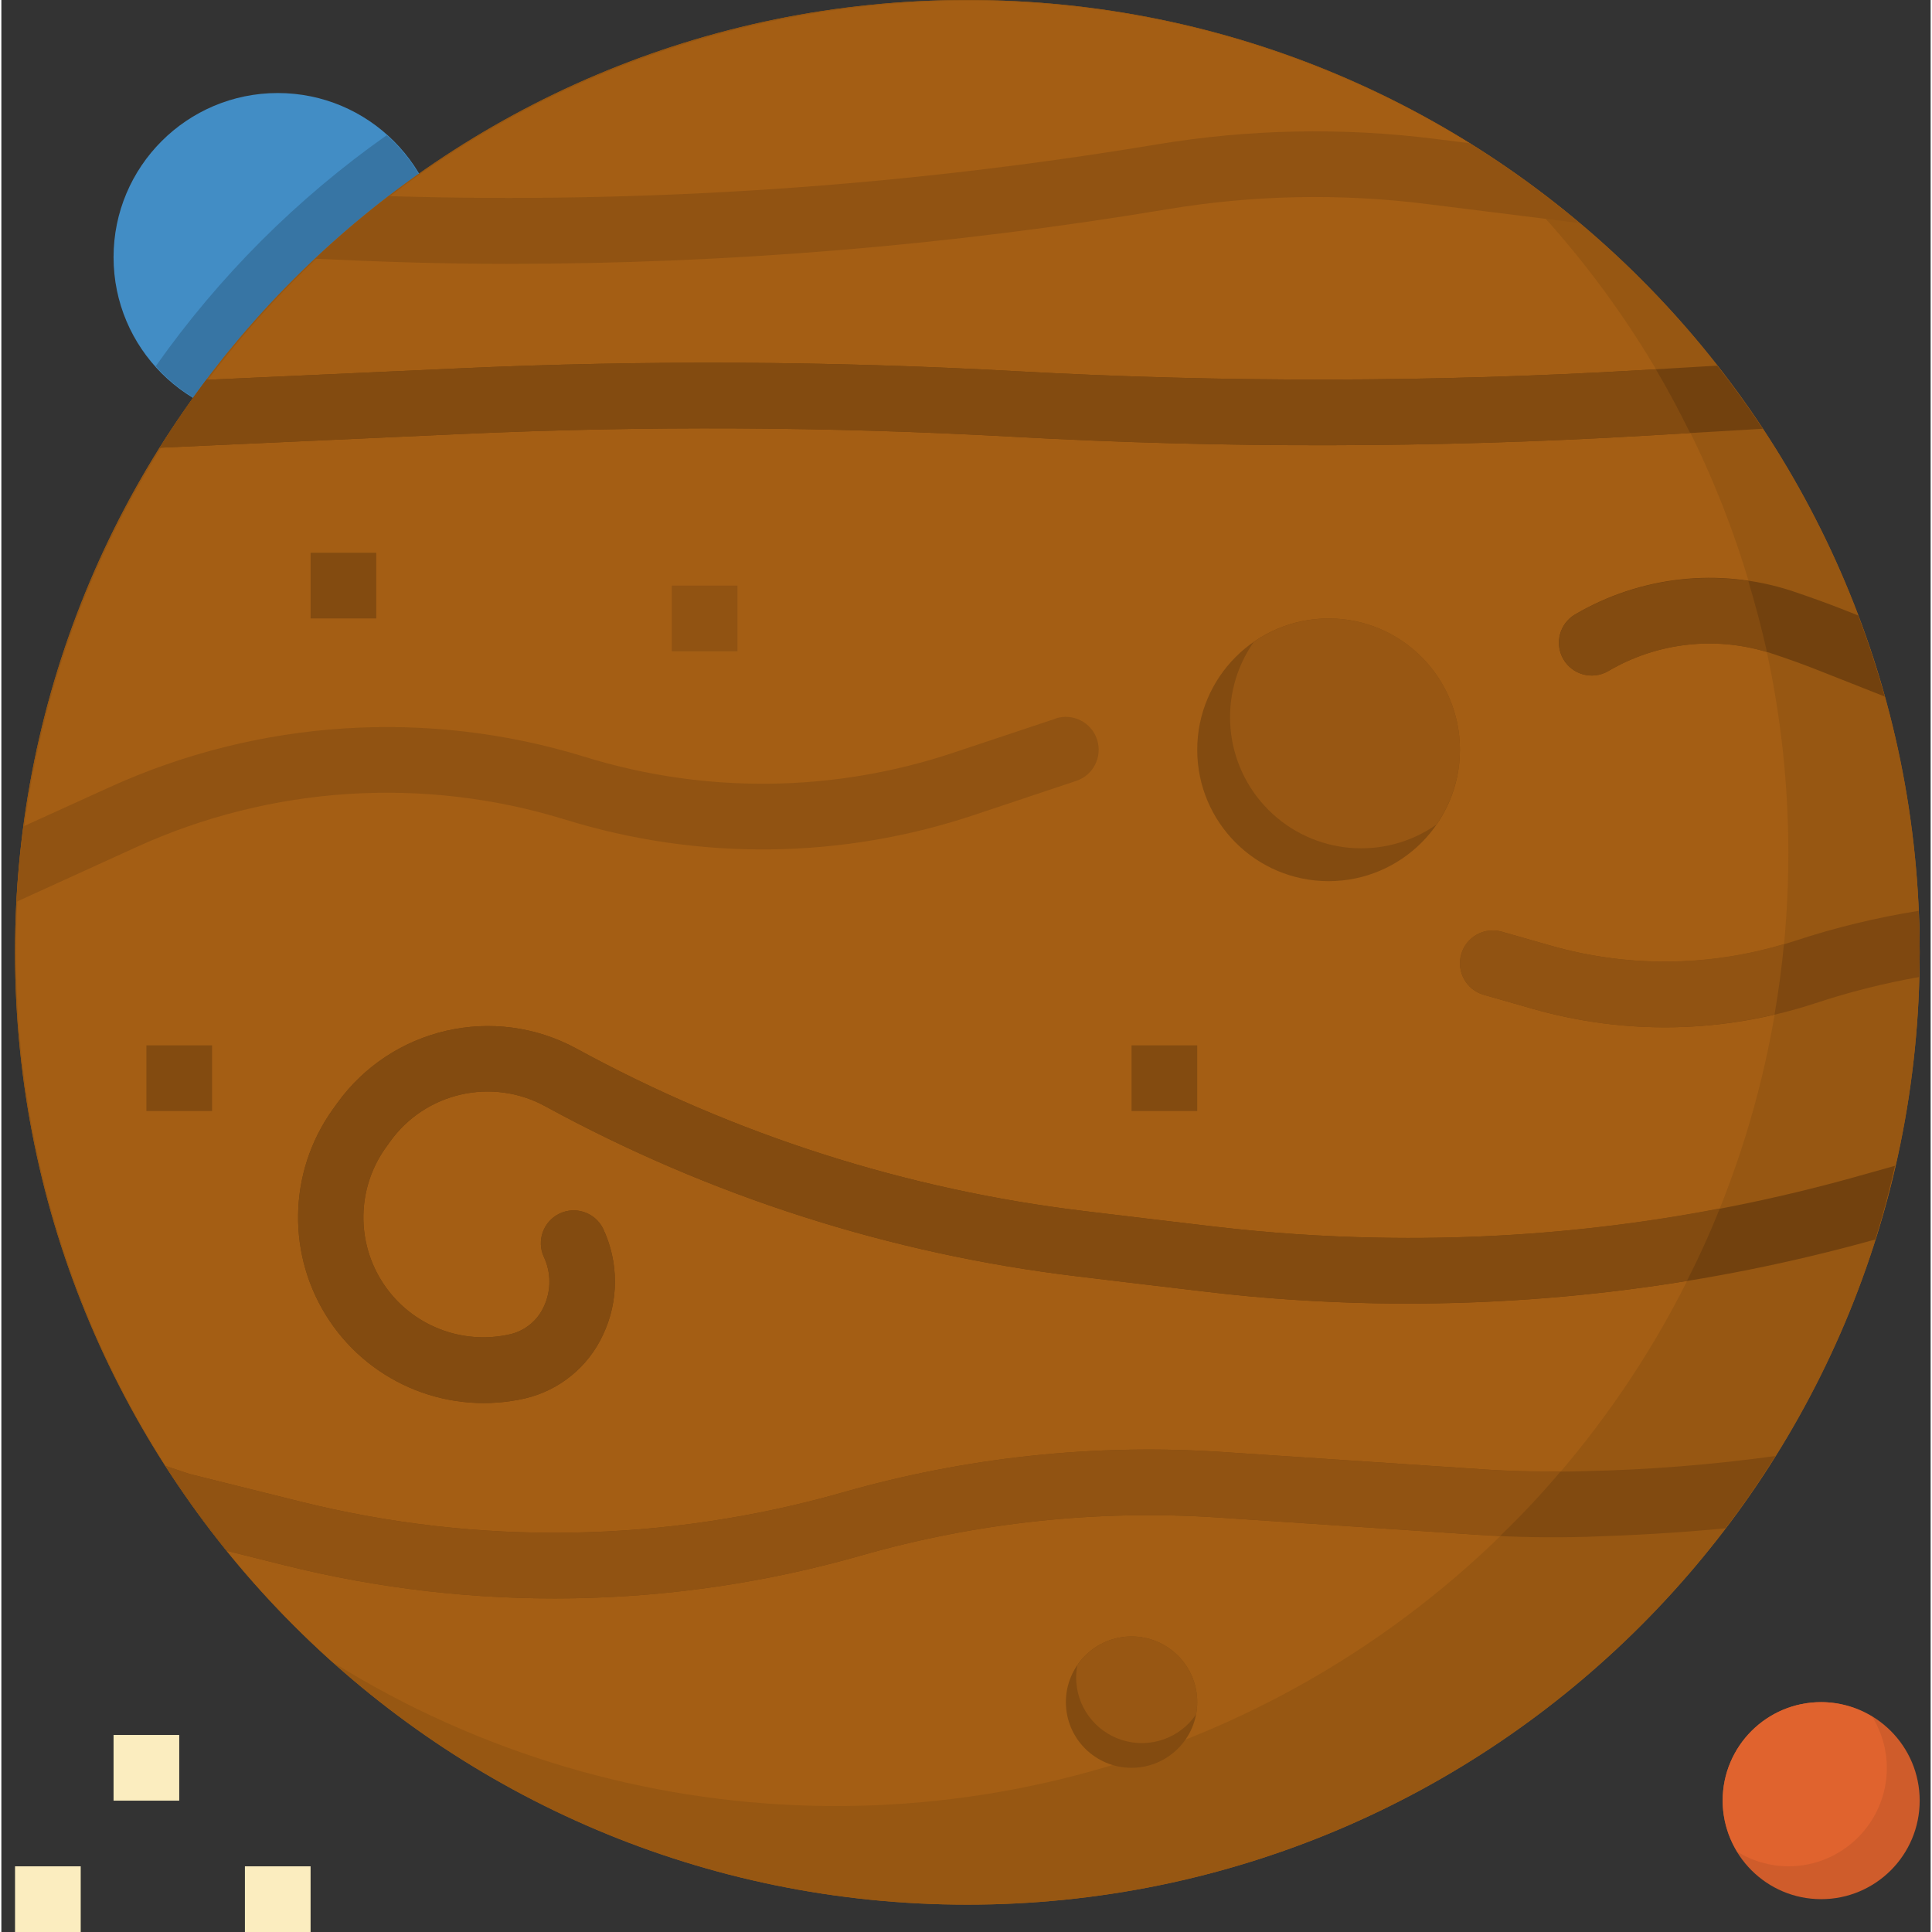 <svg height="470pt" viewBox="-3 0 470 470.664" width="470pt" xmlns="http://www.w3.org/2000/svg"><rect x="-3" y="0" width="470" height="470.664" fill="#333333" stroke="none"/><path d="m104.332 62.664c0 22.09-17.91 40-40 40-22.09 0-40-17.91-40-40 0-22.09 17.91-40 40-40 22.09 0 40 17.91 40 40zm0 0" fill="#428dc5"/><path d="m34.613 89.207c9.824 11.078 24.984 15.797 39.363 12.25 14.375-3.547 25.602-14.773 29.148-29.148 3.547-14.379-1.172-29.539-12.25-39.363-21.84 15.391-40.871 34.422-56.262 56.262zm0 0" fill="#3775a4"/><path d="m464.332 232c0 128.129-103.871 232-232 232-128.129 0-232-103.871-232-232s103.871-232 232-232c128.129 0 232 103.871 232 232zm0 0" fill="#a45e14"/><path d="m464.332 232c0 128.129-103.871 232-232 232-128.129 0-232-103.871-232-232s103.871-232 232-232c128.129 0 232 103.871 232 232zm0 0" fill="#975712"/><path d="m432.332 208c.062-66.055-28.105-128.988-77.406-172.945-102.184-63.422-235.887-38.25-308.008 57.992-72.117 96.238-58.738 231.633 30.82 311.898 71.535 44.52 161.582 46.762 235.242 5.852 73.656-40.91 119.344-118.539 119.352-202.797zm0 0" fill="#a45e14"/><path d="m288.332 414.664c0 8.836-7.164 16-16 16-8.836 0-16-7.164-16-16 0-8.836 7.164-16 16-16 8.836 0 16 7.164 16 16zm0 0" fill="#834b10"/><path d="m272.332 398.664c-5.281-.004-10.219 2.605-13.191 6.969-.203.996-.309 2.008-.312 3.023.004 7.012 4.574 13.203 11.273 15.273 6.695 2.074 13.965-.457 17.926-6.242.195-.996.297-2.008.305-3.023 0-8.836-7.164-16-16-16zm0 0" fill="#985713"/><path d="m464.332 438.664c0 13.254-10.746 24-24 24-13.254 0-24-10.746-24-24 0-13.254 10.746-24 24-24 13.254 0 24 10.746 24 24zm0 0" fill="#cf5c2b"/><path d="m416.332 438.664c.016 4.395 1.25 8.699 3.566 12.434 3.734 2.316 8.039 3.551 12.434 3.566 13.254 0 24-10.746 24-24-.016-4.395-1.25-8.699-3.566-12.434-3.734-2.316-8.039-3.551-12.434-3.566-13.254 0-24 10.746-24 24zm0 0" fill="#e0632e"/><path d="m426.102 104.457c-3.488-5.285-7.188-10.41-11.09-15.379l-18.695 1.098c-50.621 2.965-101.371 3.051-152 .258-45.262-2.516-90.621-2.746-135.906-.691l-61.469 2.793c-4 5.328-7.777 10.855-11.328 16.535l73.535-3.344c44.742-2.035 89.559-1.809 134.281.672 51.238 2.844 102.598 2.762 153.832-.246zm0 0" fill="#72410e"/><path d="m408.41 105.496c-2.613-5.289-5.359-10.488-8.352-15.535l-3.742.215c-50.621 2.965-101.371 3.051-152 .258-45.262-2.516-90.621-2.746-135.906-.691l-61.469 2.793c-4 5.336-7.777 10.863-11.328 16.535l73.535-3.344c44.742-2.035 89.559-1.809 134.281.672 51.238 2.844 102.598 2.762 153.832-.246zm0 0" fill="#834b10"/><path d="m160.332 142.664h16v16h-16zm0 0" fill="#915312"/><path d="m32.332 254.664h16v16h-16zm0 0" fill="#834b10"/><path d="m272.332 254.664h16v16h-16zm0 0" fill="#834b10"/><g fill="#fbedbf"><path d="m24.332 422.664h16v16h-16zm0 0"/><path d="m56.332 454.664h16v16h-16zm0 0"/><path d="m.332 454.664h16v16h-16zm0 0"/></g><path d="m72.332 134.664h16v16h-16zm0 0" fill="#834b10"/><path d="m448.379 286.793c-37.832 10.547-77.004 15.504-116.27 14.711-13.137-.246-26.352-1.145-39.281-2.656-9.914-1.16-20.953-2.48-32-3.816-43.375-5.203-85.355-18.629-123.695-39.566-20.062-10.914-45.109-5.164-58.402 13.406l-1.055 1.473c-10.906 15.309-11.203 35.77-.75 51.391s29.48 23.148 47.789 18.906c8.293-1.988 15.223-7.652 18.816-15.383 3.93-8.25 3.93-17.828 0-26.074-1.992-3.844-6.684-5.406-10.582-3.523-3.902 1.887-5.594 6.531-3.816 10.484 1.832 3.863 1.832 8.344 0 12.207-1.539 3.348-4.523 5.805-8.105 6.672-11.836 2.75-24.137-2.109-30.895-12.207-6.758-10.098-6.562-23.324.496-33.215l1.055-1.473c8.598-12 24.785-15.711 37.754-8.656 40.137 21.926 84.09 35.992 129.504 41.449 11.031 1.336 22.086 2.652 32 3.82 13.445 1.602 27.199 2.496 40.797 2.762 40.816.75 81.523-4.402 120.867-15.297l.91-.246c1.855-5.883 3.441-11.883 4.801-17.953zm0 0" fill="#72410e"/><path d="m415.645 294.391c-27.52 5.293-55.52 7.68-83.535 7.113-13.137-.246-26.352-1.145-39.281-2.656-9.914-1.16-20.953-2.48-32-3.816-43.375-5.203-85.355-18.629-123.695-39.566-20.062-10.914-45.109-5.164-58.402 13.406l-1.055 1.473c-10.906 15.309-11.203 35.77-.75 51.391s29.48 23.148 47.789 18.906c8.293-1.988 15.223-7.652 18.816-15.383 3.93-8.25 3.93-17.828 0-26.074-1.992-3.844-6.684-5.406-10.582-3.523-3.902 1.887-5.594 6.531-3.816 10.484 1.832 3.863 1.832 8.344 0 12.207-1.535 3.352-4.523 5.812-8.105 6.672-11.836 2.75-24.137-2.109-30.895-12.207-6.758-10.098-6.562-23.324.496-33.215l1.055-1.473c8.598-12 24.785-15.711 37.754-8.656 40.137 21.926 84.09 35.992 129.504 41.449 11.031 1.336 22.086 2.652 32 3.82 13.445 1.602 27.199 2.496 40.797 2.762 25.402.449 50.797-1.367 75.875-5.434 2.934-5.738 5.609-11.629 8.031-17.68zm0 0" fill="#834b10"/><path d="m253.805 175.078-24.73 8.242c-29.152 9.781-60.645 10.145-90.016 1.039-38.188-11.766-79.363-9.121-115.734 7.434l-20.902 9.504c-.801 6.055-1.434 12.168-1.762 18.398l29.273-13.344c32.809-14.93 69.957-17.312 104.406-6.695 32.559 10.09 67.469 9.684 99.785-1.16l24.719-8.25c4.199-1.395 6.469-5.93 5.07-10.125-1.395-4.199-5.93-6.469-10.125-5.074zm0 0" fill="#915312"/><path d="m352.332 182.664c0 17.672-14.328 32-32 32s-32-14.328-32-32c0-17.672 14.328-32 32-32s32 14.328 32 32zm0 0" fill="#834b10"/><path d="m320.332 150.664c-6.527 0-12.898 2.008-18.246 5.75-8.875 12.703-7.355 29.941 3.602 40.895s28.191 12.469 40.891 3.594c6.82-9.77 7.637-22.523 2.121-33.082-5.516-10.562-16.453-17.176-28.367-17.156zm0 0" fill="#985713"/><path d="m449.348 149.938-3.473-1.379c-4.238-1.68-8.543-3.199-12.879-4.664-17.594-5.684-36.777-3.559-52.703 5.832-3.742 2.266-4.977 7.113-2.766 10.887 2.207 3.777 7.039 5.078 10.844 2.922 11.965-7.086 26.398-8.699 39.633-4.43 4.031 1.316 8.031 2.762 12 4.336l15.824 6.254c-1.895-6.711-4.031-13.305-6.48-19.758zm0 0" fill="#72410e"/><path d="m422.578 141.527c-14.602-2.145-29.504.75-42.246 8.199-3.742 2.266-4.973 7.113-2.766 10.887 2.207 3.777 7.039 5.078 10.844 2.922 11.688-6.902 25.727-8.602 38.723-4.68-1.312-5.871-2.848-11.633-4.555-17.328zm0 0" fill="#834b10"/><path d="m374.324 230.336-11.801-3.367c-4.25-1.211-8.676 1.254-9.887 5.504-1.211 4.25 1.254 8.676 5.504 9.887l11.785 3.367c22.582 6.477 46.59 6.023 68.91-1.301 8.281-2.742 16.754-4.883 25.344-6.402.047-2 .152-4 .152-6.008 0-3.391-.113-6.758-.258-10.121-10.25 1.629-20.352 4.082-30.207 7.336-19.289 6.328-40.031 6.715-59.543 1.105zm0 0" fill="#7f4810"/><path d="m374.324 230.336-11.801-3.367c-4.25-1.211-8.676 1.254-9.887 5.504-1.211 4.25 1.254 8.676 5.504 9.887l11.785 3.367c19.234 5.531 39.566 6.023 59.047 1.426.969-5.664 1.75-11.391 2.297-17.184-18.559 5.566-38.32 5.695-56.945.367zm0 0" fill="#915312"/><path d="m354.645 34.879-8.504-1.062c-22.527-2.82-45.344-2.355-67.738 1.375-61.781 10.266-124.422 14.48-187.023 12.586-6.234 4.777-12.219 9.867-17.934 15.254 15.551.746 31.117 1.25 46.695 1.25 53.906 0 107.723-4.449 160.895-13.305 20.867-3.48 42.129-3.914 63.121-1.289l37.344 4.664c-8.477-7.121-17.453-13.629-26.855-19.473zm0 0" fill="#915312"/><path d="m357.852 357.945-63.199-4.211c-31.227-2.098-62.582 1.234-92.672 9.84-43.109 12.301-88.695 13.066-132.191 2.219l-26.945-6.715-5.84-1.949c4.582 7.16 9.559 14.062 14.902 20.672l14 3.504c46.219 11.547 94.66 10.742 140.465-2.336 28.312-8.109 57.816-11.246 87.199-9.266l63.203 4.207c8.797.586 17.703.723 26.488.48 10.277-.32 22.254-.949 33.773-2.078 4.316-5.676 8.359-11.543 12.137-17.602-15.383 2.121-30.875 3.348-46.398 3.68-8.227.273-16.625.113-24.922-.445zm0 0" fill="#814a10"/><path d="m357.852 357.945-63.199-4.211c-31.227-2.098-62.582 1.234-92.672 9.84-43.109 12.301-88.695 13.066-132.191 2.219l-26.945-6.715-5.816-1.941c.098.145.176.289.273.43 1.879 2.914 3.84 5.77 5.84 8.594.473.656.918 1.336 1.398 1.992 1.855 2.566 3.801 5.07 5.762 7.551.559.703 1.086 1.418 1.648 2.113l13.957 3.488c46.219 11.547 94.66 10.742 140.465-2.336 28.312-8.109 57.816-11.246 87.199-9.266l63.203 4.207c1.789.121 3.59.145 5.391.227 5.18-4.98 10.082-10.215 14.711-15.703-6.328.055-12.703-.059-19.023-.488zm0 0" fill="#915312"/></svg>